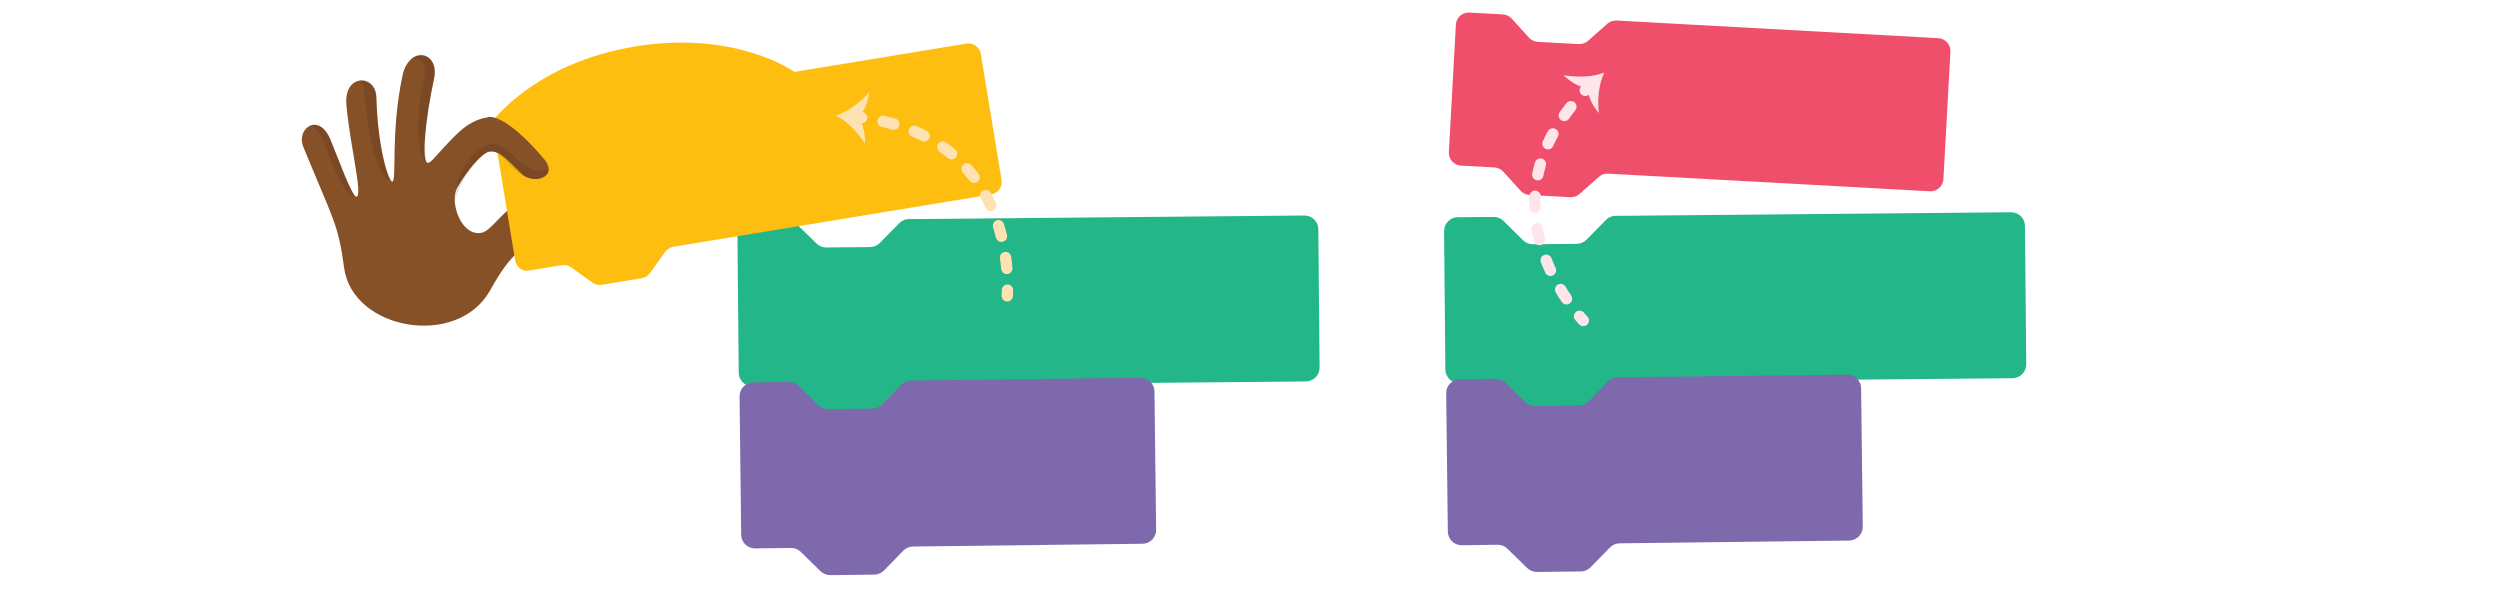 <?xml version="1.0" encoding="UTF-8"?><svg width="440" height="106" id="Layer_2" xmlns="http://www.w3.org/2000/svg" xmlns:xlink="http://www.w3.org/1999/xlink" viewBox="0 0 438.83 105.89"><defs><mask id="mask" x="327.39" y="5.71" width="50.92" height="51.23" maskUnits="userSpaceOnUse"/><mask id="mask-1" x="330.09" y="14.3" width="14.07" height="9.58" maskUnits="userSpaceOnUse"/></defs><g id="Layer_1-2"><g><rect width="438.83" height="105.89" fill="#fff"/><g><path d="M281.99,38.67c.45-.46,1.07-.72,1.71-.73h1.42s68.1-.62,68.1-.62c1.34-.01,2.44,1.07,2.45,2.41l.22,24.32c.01,1.34-1.07,2.44-2.41,2.45l-68.1,.61h-1.42c-.65,.02-1.26,.28-1.71,.74l-3.41,3.47c-.45,.46-1.07,.72-1.71,.73l-7.71,.07c-.65,0-1.27-.24-1.73-.7l-3.47-3.41c-.46-.45-1.08-.7-1.73-.7h-1.42s-4.86,.06-4.86,.06c-1.34,.01-2.44-1.07-2.45-2.41l-.22-24.32c-.01-1.34,1.07-2.44,2.41-2.45l4.86-.04h1.42c.65-.02,1.27,.23,1.73,.68l3.47,3.41c.46,.45,1.08,.7,1.73,.7l7.71-.07c.65,0,1.26-.27,1.71-.73l3.41-3.47Z" fill="#23b689" fill-rule="evenodd"/><path d="M282.35,67.08c.45-.46,1.07-.73,1.71-.73l1.42-.02,38.92-.47c1.34-.02,2.45,1.06,2.46,2.4l.29,24.32c.02,1.34-1.06,2.45-2.4,2.46l-38.92,.47-1.42,.02c-.65,0-1.26,.27-1.71,.73l-3.4,3.48c-.45,.46-1.07,.73-1.71,.73l-7.71,.09c-.65,0-1.27-.24-1.73-.69l-3.48-3.4c-.46-.45-1.08-.7-1.73-.69l-1.42,.02-4.86,.06c-1.34,.02-2.45-1.06-2.46-2.4l-.29-24.32c-.02-1.34,1.06-2.45,2.4-2.46l4.86-.06,1.42-.02c.65,0,1.27,.24,1.73,.69l3.48,3.4c.46,.45,1.08,.7,1.73,.69l7.71-.09c.64,0,1.26-.27,1.71-.73l3.4-3.48Z" fill="#7e69ad" fill-rule="evenodd"/><path d="M157.75,39.24c.45-.46,1.07-.72,1.71-.73h1.42s68.1-.62,68.1-.62c1.34-.01,2.44,1.07,2.45,2.41l.22,24.32c.01,1.34-1.07,2.44-2.41,2.45l-68.1,.61h-1.42c-.65,.02-1.26,.28-1.71,.74l-3.41,3.47c-.45,.46-1.07,.72-1.71,.73l-7.71,.07c-.65,0-1.27-.24-1.73-.7l-3.47-3.41c-.46-.45-1.08-.7-1.73-.7h-1.42s-4.86,.06-4.86,.06c-1.34,.01-2.44-1.07-2.45-2.41l-.22-24.32c-.01-1.34,1.07-2.44,2.41-2.45l4.86-.04h1.42c.65-.02,1.27,.23,1.73,.68l3.47,3.41c.46,.45,1.08,.7,1.73,.7l7.71-.07c.65,0,1.26-.27,1.71-.73l3.41-3.47Z" fill="#23b689" fill-rule="evenodd"/><path d="M158.11,67.64c.45-.46,1.07-.73,1.71-.73l1.42-.02,38.92-.47c1.34-.02,2.45,1.06,2.46,2.4l.29,24.32c.02,1.34-1.06,2.45-2.4,2.46l-38.92,.47-1.42,.02c-.65,0-1.26,.27-1.71,.73l-3.4,3.48c-.45,.46-1.07,.73-1.71,.73l-7.71,.09c-.65,0-1.27-.24-1.73-.69l-3.48-3.4c-.46-.45-1.08-.7-1.73-.69l-1.42,.02-4.86,.06c-1.34,.02-2.45-1.06-2.46-2.4l-.29-24.32c-.02-1.34,1.06-2.45,2.4-2.46l4.86-.06,1.42-.02c.65,0,1.27,.24,1.73,.69l3.48,3.4c.46,.45,1.08,.7,1.73,.69l7.71-.09c.64,0,1.26-.27,1.71-.73l3.4-3.48Z" fill="#7e69ad" fill-rule="evenodd"/><g><g mask="url(#mask)"><g><path d="M329.14,33.73c-4.79-7.7,1.46-8.07,4.13-5.99,4,3.12,4.96,7.65,6.83,8.58,3.66,1.8,7.51-4.23,6.67-7.28-.98-3.6-3.04-7.66-4.33-8.29-1.72-.85-3.91,.9-7.1,2.7-2.77,1.57-7.26-1.09-3.51-3.84,5.19-3.81,10.12-6.12,12.44-5.24,1.83,.7,3.65,2.15,5.45,5.13,2.31,3.84,3.02,5.77,3.62,6.13,1.36,.81,2.63-7.85,2.8-15.94,.12-5.61,6.33-5.29,6.11,.8-.41,11.46-3.86,19.96-2.92,20.3,.65,.24,4.24-5.6,6.83-15.1,1.17-4.29,7.28-2.96,5.27,2.88-2.66,7.74-7.17,15.9-6.15,16.66,.71,.53,5.45-6.71,7.61-9.59,3.4-4.52,6.97-.45,4.67,2.7-8.99,12.32-10.1,12.74-13.24,20.78-4.45,11.4-25.07,10.03-28.46-2.42-2.33-8.54-4.16-8.85-6.74-12.99Z" fill="#d59d7a"/><path d="M330.45,32.01c-4.79-7.7,1.46-8.07,4.13-5.99,4,3.12,4.96,7.65,6.83,8.58,3.66,1.8,6.41-3.19,5.58-6.24-.98-3.6-2.4-7.71-3.68-8.34-1.72-.85-3.46-.09-6.64,1.71-2.77,1.57-7.26-1.09-3.51-3.84,5.19-3.81,10.12-6.12,12.44-5.24,1.83,.7,3.65,2.15,5.45,5.13,2.31,3.84,1.7,4.06,2.31,4.42,1.36,.81,.37-7.52,1.12-15.62,.16-1.68,6.11-3.7,5.9,2.39-.13,3.53-1.24,6.62-1.7,9.46-1.03,6.37-1.49,10.93,.65,12.5,2.1-3.73,4.02-8.75,5.75-15.08,1.17-4.29,6.87-3.52,5.58,.51-1.3,4.04-2.94,5.53-4.29,9.24-1.25,3.45-2.56,8.51-1.02,9.61,3.11-4.69,5.38-7.99,6.83-9.91,3.4-4.52,6.57-.89,4.27,2.27-8.99,12.32-12.39,11.35-15.53,19.39-4.45,11.4-22.04,10.01-25.43-2.45-2.33-8.54-2.42-8.36-4.99-12.5Z" fill="#ecc297" fill-rule="evenodd"/></g></g><path d="M254.38,26.76l1.23-22.43c.07-1.24,1.14-2.19,2.39-2.12l5.86,.32c.6,.03,1.16,.3,1.57,.74l3.03,3.35c.4,.44,.96,.71,1.57,.74l7.18,.39c.6,.03,1.19-.17,1.64-.57l3.38-3c.45-.4,1.04-.6,1.64-.57l56.55,3.1c1.25,.07,2.21,1.13,2.14,2.37l-1.23,22.43c-.07,1.24-1.14,2.19-2.39,2.12l-56.55-3.1c-.6-.03-1.19,.17-1.64,.57l-3.38,3c-.45,.4-1.04,.6-1.64,.57l-7.18-.39c-.6-.03-1.16-.3-1.57-.75l-3.03-3.35c-.4-.44-.97-.71-1.57-.74l-5.86-.32c-1.25-.07-2.21-1.13-2.14-2.37Z" fill="#f04f6b" fill-rule="evenodd"/><g mask="url(#mask-1)"><g><g opacity=".1"><path d="M342.46,20.77c-1.73-.86-4.23,.92-7.41,2.67-2.76,1.52-7.28-1.14-3.55-3.81,5.16-3.71,10.32-6.02,12.65-5.13l-1.7,6.28Z"/></g><path d="M342.91,19.87c-2.09-.65-5.52,2.52-8.69,4.27-2.76,1.52-7.62-2.04-3.89-4.71,5.16-3.71,12.8-7.52,15.13-6.63l-2.54,7.07Z" fill="#ecc297" fill-rule="evenodd"/></g></g></g><g><path d="M85.83,51.03c3.89-7.07,5.59-6.91,8.75-10.03,5.92-5.78,.45-7.43-2.34-6.19-4.21,1.87-6.03,5.7-7.88,6.1-3.6,.79-5.74-5.39-4.34-7.87,1.67-2.97,4.34-6.11,5.63-6.37,1.7-.38,3.26,1.62,5.7,3.92,2.1,2.01,6.63,.63,3.94-2.61-3.78-4.48-7.63-7.63-9.85-7.36-1.78,.24-3.7,1.1-5.92,3.38-2.86,2.88-3.93,4.47-4.54,4.62-1.35,.42-.6-7.51,.97-14.68,1.09-4.99-4.43-6.04-5.55-.61-2.15,10.22-.93,18.51-1.8,18.6-.63,.05-2.53-5.86-2.79-14.85-.13-4.05-5.79-4.2-5.26,1.41,.68,7.44,2.86,15.62,1.81,16.09-.73,.32-3.38-7.1-4.66-10.13-2-4.72-6.05-1.9-4.73,1.37,5.26,12.87,6.14,13.47,7.17,21.25,1.47,11,19.96,14.24,25.68,3.97Z" fill="#875128"/><path d="M90.21,45.75l-4.01-24.37s7.39-10.29,25.11-13.21c17.73-2.92,28.02,4.47,28.02,4.47l30.2-4.97c1.24-.2,2.36,.64,2.56,1.84l3.64,22.12c.2,1.24-.64,2.36-1.84,2.56l-55.85,9.19c-.57,.09-1.11,.43-1.47,.93l-2.63,3.67c-.36,.5-.85,.83-1.47,.93l-7.02,1.16c-.57,.09-1.19-.05-1.69-.41l-3.67-2.63c-.5-.36-1.07-.51-1.69-.41l-5.73,.94c-1.08,.28-2.25-.56-2.46-1.8Z" fill="#fdbe10"/><path d="M85.64,26.62c1.7-.38,3.26,1.62,5.7,3.92,2.1,2.01,6.63,.63,3.94-2.61-3.78-4.48-7.63-7.63-9.85-7.36" fill="#875128"/><g opacity=".1"><path d="M79.6,35.27c-.15-2.13,1.22-6.29,3.37-8.16,2.15-1.87,3.77-3.02,6.91,.24,3.95,4.01,6.17,2.32,6.17,2.32,0,0,.32,1.32-1.68,1.75-4.26,.95-6.51-6.19-9.2-4.62-3.53,2.1-5.57,8.47-5.57,8.47Z"/></g><g opacity=".1"><path d="M53.71,22.26c1.11-.13,1.86,.58,2.76,2.44,.8,1.59,3.31,10.25,5.84,9.84,0,0,.76-.13,0,0,0,0-.41,.51-2.16-3.87-1.75-4.37-2.52-6.99-3.57-7.95-1.04-.96-1.94-1.05-2.87-.46Z"/></g><g opacity=".1"><path d="M62.73,14.1c1.24-.2,1.03,5.08,1.78,9.03,.75,3.95,2.23,8.81,4.03,8.71,0,0-1.34-1.89-2.19-7.64-.85-5.75,.11-8.31-1.47-9.52-1.18-.93-2.16-.58-2.16-.58Z"/></g><g opacity=".1"><path d="M71.54,10.69c1.46-.98,3.49,.02,2.6,3.6-.88,3.58-1.92,12.78,.53,14.24,0,0-.67-2.59,.06-8.01,.81-6.12,1.83-7.96,1.05-9.4-.72-1.4-2.31-2.42-4.24-.43Z"/></g></g><g><path d="M150.14,20.56c.34,.04,.67,.07,.99,.12" fill="none" stroke="#ffe2b2" stroke-linecap="round" stroke-miterlimit="10" stroke-width="2"/><path d="M154.91,21.34c19.11,4.34,21.64,20.99,21.87,27.78" fill="none" stroke="#ffe2b2" stroke-dasharray="0 0 1.92 3.83" stroke-linecap="round" stroke-miterlimit="10" stroke-width="2"/><path d="M176.78,51.02c-.02,.64-.05,.99-.05,.99" fill="none" stroke="#ffe2b2" stroke-linecap="round" stroke-miterlimit="10" stroke-width="2"/><path d="M150.53,20.62c1.12-.96,1.78-2.98,1.93-4.41-1.58,1.81-3.56,3.34-5.88,4.11,2.18,1.07,3.82,2.98,5.18,4.96,0-1.54-.24-3.43-1.23-4.65Z" fill="#ffe2b2"/></g><g><path d="M279.06,15.17c-.24,.24-.47,.47-.7,.71" fill="none" stroke="#fde5ea" stroke-linecap="round" stroke-miterlimit="10" stroke-width="2"/><path d="M275.83,18.76c-12.19,15.35-3.74,29.92,.34,35.35" fill="none" stroke="#fde5ea" stroke-dasharray="0 0 1.92 3.83" stroke-linecap="round" stroke-miterlimit="10" stroke-width="2"/><path d="M277.36,55.61c.41,.49,.66,.74,.66,.74" fill="none" stroke="#fde5ea" stroke-linecap="round" stroke-miterlimit="10" stroke-width="2"/><path d="M278.8,15.47c-.05,1.48,1,3.33,1.95,4.4-.27-2.38-.06-4.88,.94-7.11-2.26,.88-4.78,.8-7.16,.48,1.14,1.04,2.69,2.14,4.26,2.23Z" fill="#fde5ea"/></g></g></g></g></svg>